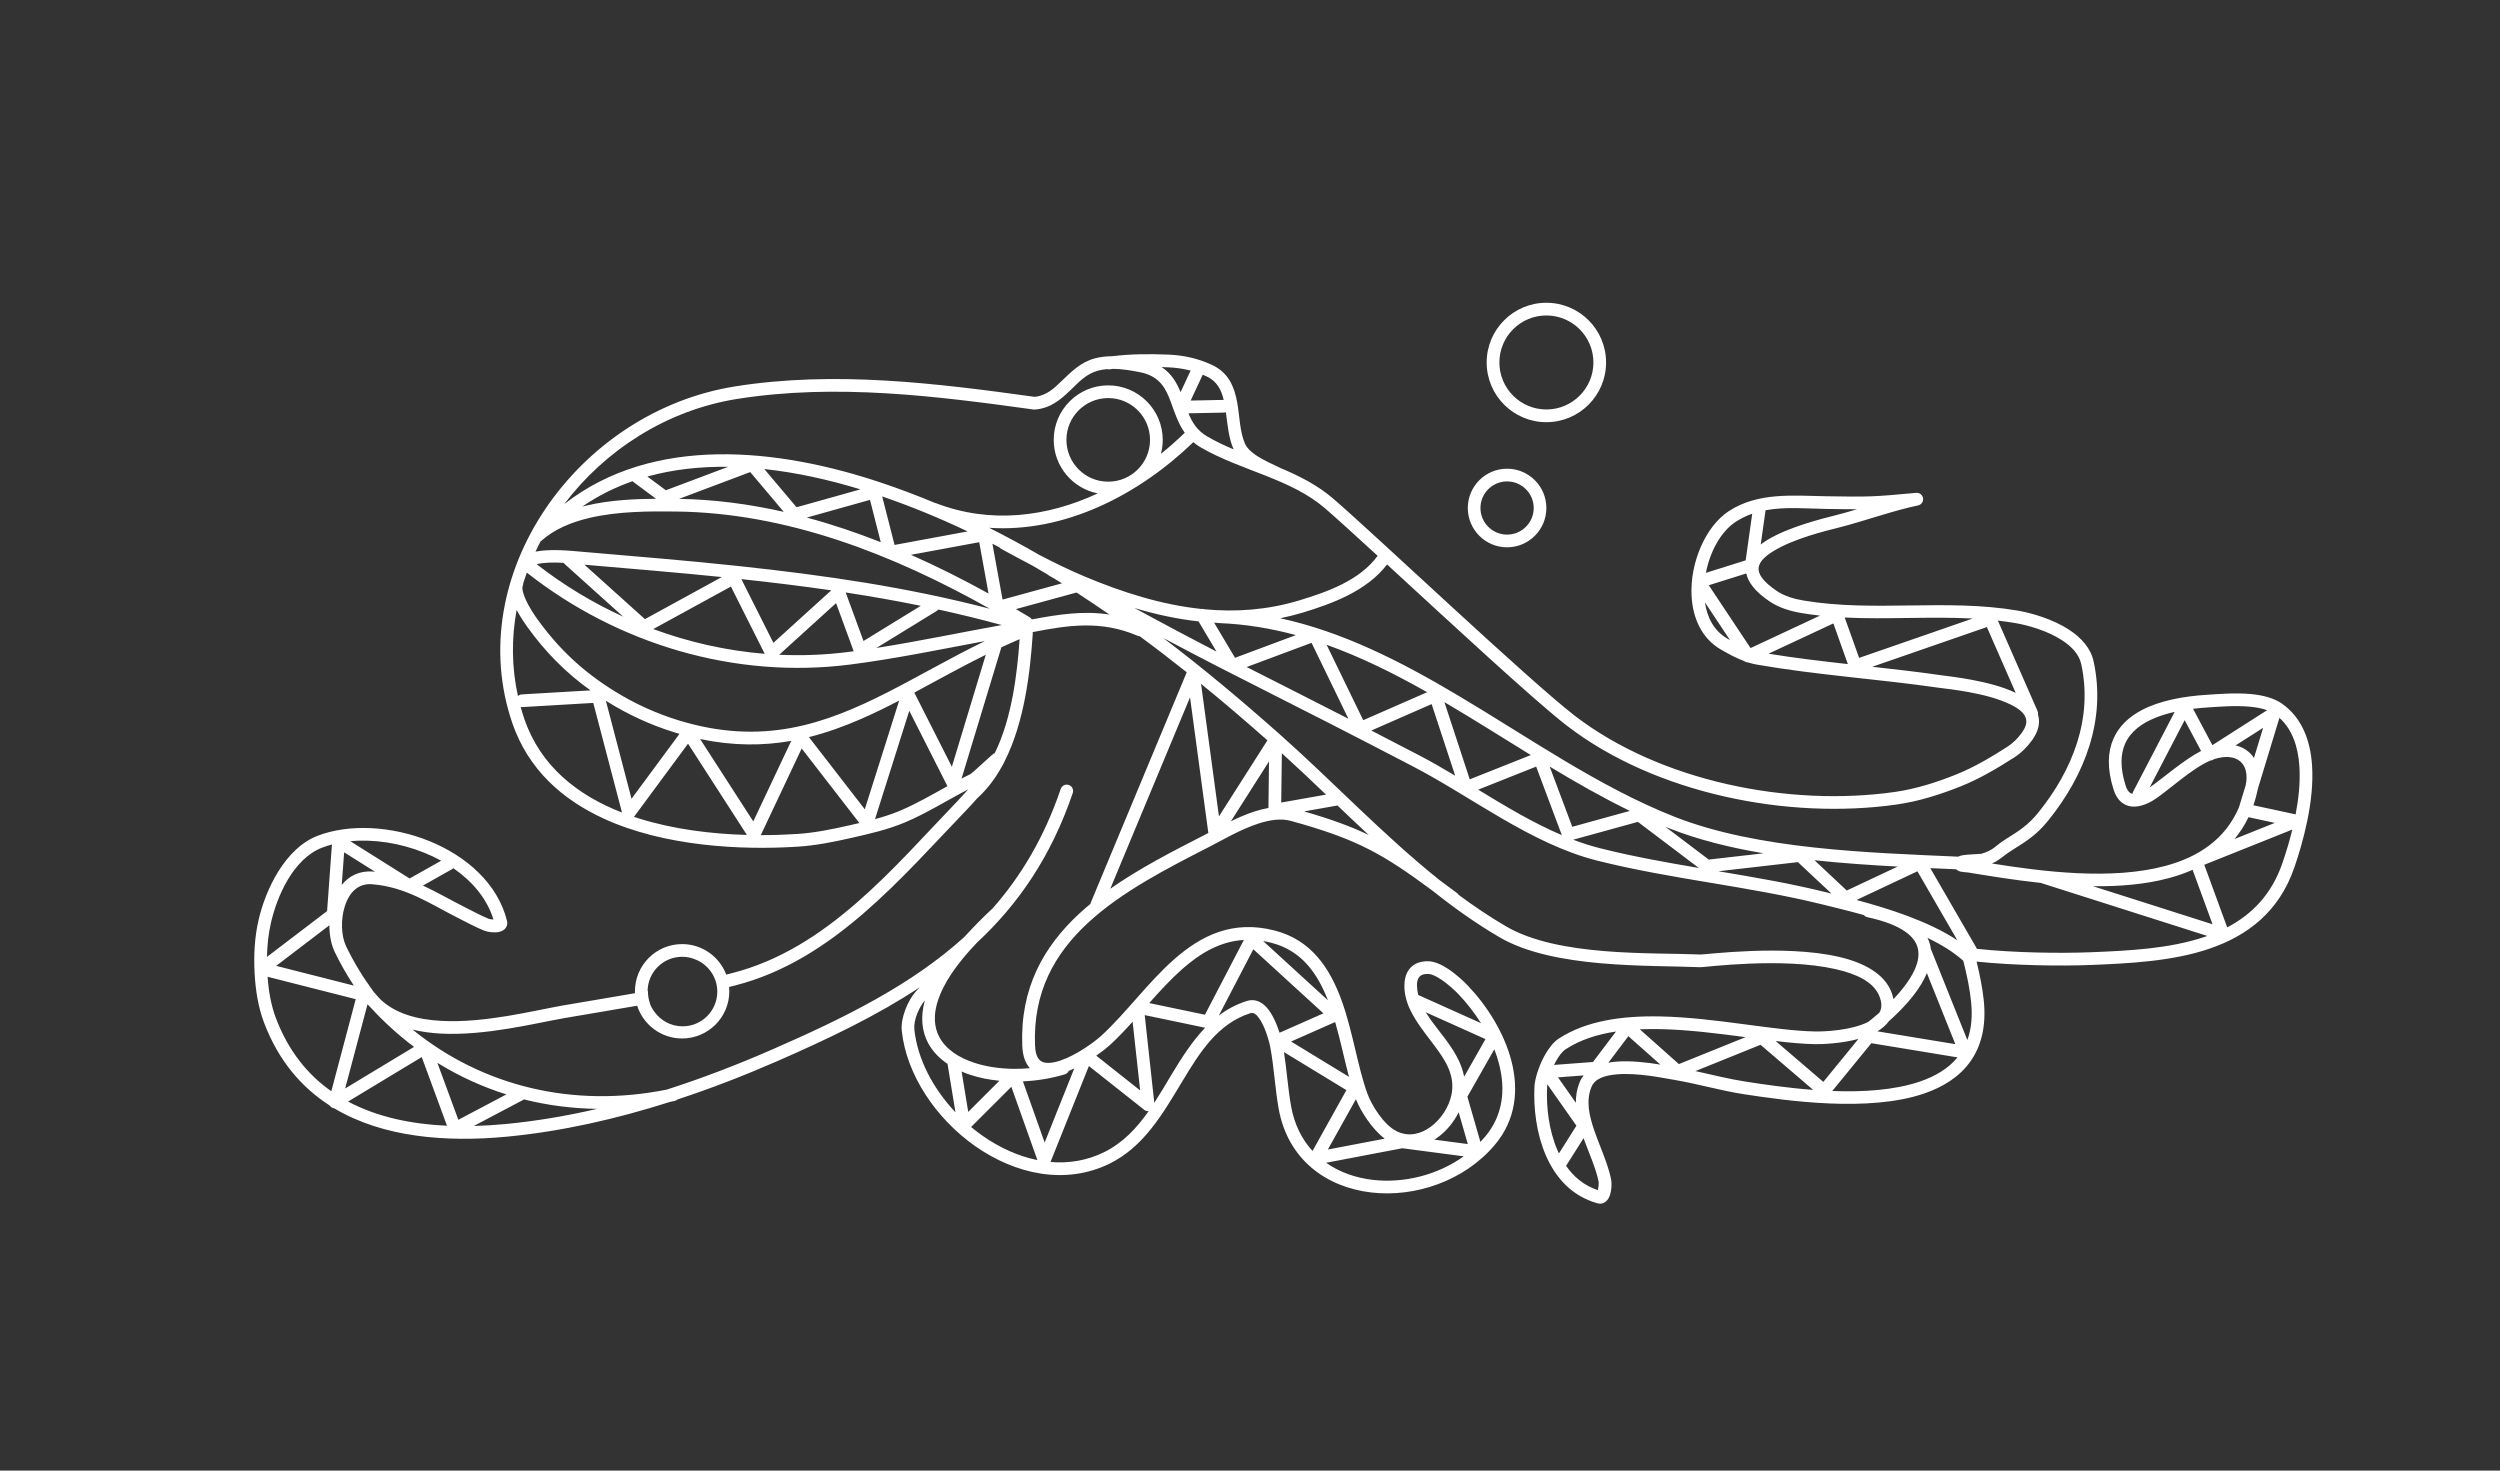 <?xml version="1.0" encoding="UTF-8" standalone="no"?>
<svg
   width="170"
   height="100"
   viewBox="0 0 170 100"
   version="1.1"
   xml:space="preserve"
   style="clip-rule:evenodd;fill-rule:evenodd;stroke-linejoin:round;stroke-miterlimit:2"
   id="svg11"
   sodipodi:docname="reactable-extras.svg"
   inkscape:version="1.1.2 (0a00cf5339, 2022-02-04)"
   xmlns:inkscape="http://www.inkscape.org/namespaces/inkscape"
   xmlns:sodipodi="http://sodipodi.sourceforge.net/DTD/sodipodi-0.dtd"
   xmlns="http://www.w3.org/2000/svg"
   xmlns:svg="http://www.w3.org/2000/svg"><rect x="0" y="0" width="170" height="100" fill="#333333" stroke="none"/><defs
   id="defs15" /><sodipodi:namedview
   id="namedview13"
   pagecolor="#ff00ff"
   bordercolor="#666666"
   borderopacity="1.0"
   inkscape:pageshadow="2"
   inkscape:pageopacity="0"
   inkscape:pagecheckerboard="0"
   showgrid="false"
   inkscape:zoom="1.3643533"
   inkscape:cx="317"
   inkscape:cy="130.83121"
   inkscape:window-width="3440"
   inkscape:window-height="1384"
   inkscape:window-x="0"
   inkscape:window-y="28"
   inkscape:window-maximized="1"
   inkscape:current-layer="svg11" />
    <g
   transform="matrix(0.224,0,0,0.224,-864.991,-18.335)"
   id="g9">
        <g
   id="Artboard1"
   transform="translate(-0.744,204.268)">
            <rect
   x="3935.74"
   y="-204.268"
   width="633.959"
   height="633.959"
   style="fill:none"
   id="rect2" />
            <g
   transform="matrix(1.731,0,0,1.731,-1697.5,-567.717)"
   id="g6">
                <path
   d="m 3269.71,451.115 c -4.93,-3.174 -8.96,-7.842 -11.48,-14.478 -1.05,-2.761 -1.51,-5.753 -1.67,-8.703 -0.17,-3.129 -0.01,-6.321 0.7,-9.374 1.21,-5.27 4.62,-12.51 10.31,-14.719 5.57,-2.166 13.07,-1.734 19.56,0.884 6.57,2.645 12.08,7.507 13.69,14.016 0.13,0.503 0.01,0.912 -0.23,1.248 -0.22,0.315 -0.63,0.591 -1.2,0.707 -0.78,0.163 -1.96,0.018 -2.59,-0.241 -1.5,-0.612 -2.92,-1.38 -4.35,-2.106 -5.17,-2.605 -9.31,-5.548 -15.3,-6.027 -2.53,-0.203 -4.03,1.581 -4.74,3.761 -0.79,2.396 -0.68,5.308 0.21,7.148 1.33,2.756 2.93,5.393 4.74,7.855 0.05,0.062 0.1,0.123 0.14,0.184 0.35,0.4 0.7,0.794 1.06,1.182 2.7,2.599 6.57,3.607 10.74,3.835 7.67,0.42 16.35,-1.841 21.37,-2.711 4.2,-0.727 8.4,-1.408 12.59,-2.14 0,-0.113 0,-0.226 0,-0.34 0,-4.568 3.7,-8.276 8.27,-8.276 3.54,0 6.56,2.223 7.74,5.348 0.34,-0.084 0.68,-0.168 1.01,-0.253 16.76,-4.275 28.38,-18.584 39.73,-30.374 0.39,-0.406 0.95,-1.014 1.58,-1.724 0.03,-0.042 0.06,-0.082 0.1,-0.121 -3.71,1.909 -7.25,4.177 -11.1,5.794 -3.02,1.272 -6.26,2.001 -9.46,2.726 -3.04,0.689 -6.12,1.309 -9.23,1.511 -10.06,0.655 -23.53,-0.037 -34.16,-4.935 -7.25,-3.34 -13.19,-8.621 -15.97,-16.686 -8.92,-25.933 11.35,-54.708 39.1,-59.098 17.47,-2.764 35.15,-0.559 52.48,1.836 2.05,-0.19 3.39,-1.466 4.74,-2.773 1.7,-1.642 3.4,-3.352 5.89,-3.99 0.96,-0.246 1.95,-0.35 2.95,-0.358 3.33,-0.396 6.47,-0.423 9.95,-0.279 1.31,0.054 2.62,0.225 3.9,0.526 1.25,0.294 2.47,0.72 3.63,1.253 2.96,1.356 3.99,3.876 4.49,6.724 0.42,2.395 0.43,5.033 1.35,7.125 0.35,0.769 1.03,1.392 1.82,1.938 1.38,0.968 3.07,1.67 4.22,2.227 0.05,0.022 0.09,0.046 0.13,0.073 3.35,1.401 6.56,3.028 9.31,5.398 7.66,6.599 34.26,31.836 42.36,38.067 15.03,11.555 37.6,16.004 56.13,13.361 3.69,-0.526 7.3,-1.678 10.76,-3.067 3.15,-1.263 6.1,-3.022 8.96,-4.853 0.98,-0.629 1.84,-1.482 2.52,-2.428 0.65,-0.906 0.91,-1.68 0.78,-2.374 -0.22,-1.118 -1.33,-1.911 -2.71,-2.6 -4.25,-2.115 -11.27,-2.757 -12.56,-2.944 -10.61,-1.533 -21.35,-2.221 -31.92,-4.058 -0.52,-0.09 -1.03,-0.219 -1.54,-0.377 -0.25,0.002 -0.49,-0.082 -0.69,-0.238 -1.44,-0.533 -2.81,-1.284 -4.14,-2.052 -3.35,-1.948 -4.94,-5.541 -5.12,-9.479 -0.28,-5.715 2.45,-12.093 6.51,-14.762 5.15,-3.38 11.36,-2.719 17.1,-2.628 7.67,0.122 8.1,0.114 15.79,-0.594 0.59,-0.054 1.11,0.36 1.2,0.944 0.09,0.584 -0.29,1.134 -0.87,1.256 -4.51,0.945 -9.57,2.8 -14.05,3.925 -2.22,0.558 -7.67,1.888 -11.19,4.014 -1.45,0.88 -2.61,1.834 -2.73,3.036 -0.05,0.516 0.13,1.057 0.53,1.641 0.53,0.758 1.4,1.549 2.67,2.396 1.38,0.923 3.06,1.402 4.7,1.676 12.42,2.074 25.01,-0.364 37.49,1.755 2.43,0.411 6.23,1.49 9.13,3.408 2.1,1.387 3.73,3.213 4.22,5.477 2.25,10.215 -1.53,19.978 -7.93,27.916 -1.95,2.421 -3.65,3.537 -6.29,5.184 -1.82,1.136 -2.2,1.774 -3.6,2.375 8.92,1.42 20.94,2.963 30.4,0.426 5.74,-1.539 10.51,-4.618 12.92,-10.276 l 1.19,-3.906 c 0.37,-1.855 0.02,-3.324 -0.98,-4.16 -1.02,-0.858 -2.63,-0.997 -4.53,-0.4 -0.01,0.004 -0.02,0.008 -0.03,0.012 l -0.12,0.076 c -0.17,0.106 -0.36,0.165 -0.55,0.174 -3.17,1.34 -7.17,5.07 -9.63,6.729 -1.54,1.042 -3.34,1.635 -4.76,1.214 -1.06,-0.312 -2.02,-1.124 -2.56,-2.805 -1.2,-3.737 -1.05,-6.676 -0.04,-8.976 0.96,-2.185 2.71,-3.822 4.96,-5.008 3.14,-1.66 7.29,-2.43 11.43,-2.688 1.89,-0.118 4.95,-0.395 7.78,-0.123 2.05,0.196 3.98,0.693 5.36,1.659 3.51,2.458 5.01,6.443 5.3,10.87 0.42,6.265 -1.58,13.412 -3.08,17.807 -2.69,7.886 -8.3,12.068 -14.97,14.333 -6.46,2.192 -13.94,2.56 -20.64,2.833 -5.53,0.225 -13.7,0.088 -20.14,-0.588 0.54,2.222 1,4.467 1.25,6.738 0.49,4.646 -0.47,8.168 -2.38,10.824 -1.89,2.65 -4.75,4.451 -8.16,5.604 -9.68,3.276 -23.93,1.258 -31.54,0.087 -4.13,-0.637 -8.17,-1.841 -12.3,-2.529 -1.96,-0.327 -6.37,-1.27 -9.99,-0.947 -2.02,0.179 -3.81,0.679 -4.44,2.243 -0.96,2.392 -0.4,4.917 0.47,7.477 0.98,2.865 2.37,5.768 2.97,8.586 0.21,0.95 0.06,2.675 -0.47,3.499 -0.47,0.72 -1.13,1.021 -1.95,0.792 -4.45,-1.247 -7.33,-4.495 -9.03,-8.442 -1.63,-3.798 -2.16,-8.242 -1.97,-12.036 0.07,-1.341 0.75,-3.549 1.76,-5.393 0.72,-1.302 1.6,-2.415 2.5,-3 4.82,-3.141 11.14,-4.024 17.81,-3.888 9.63,0.196 19.97,2.511 27.14,2.637 1.6,0.028 6.25,-0.145 9.29,-1.662 0.01,-0.013 0.03,-0.025 0.05,-0.037 0,0 0.8,-0.591 1.92,-1.575 0.12,-0.198 0.22,-0.41 0.28,-0.64 0.17,-0.626 0.1,-1.357 -0.24,-2.216 -1,-2.577 -4.02,-3.955 -7.67,-4.793 -9.41,-2.159 -23.07,-0.315 -23.76,-0.344 -9.05,-0.385 -25.69,0.289 -35.16,-5.227 -4.11,-2.394 -8.02,-5.176 -11.79,-8.187 -8.6,-6.338 -13.02,-9.007 -24.88,-12.252 -1.75,-0.479 -3.72,-0.154 -5.67,0.478 -3.19,1.033 -6.33,2.912 -8.54,4.044 -7.54,3.854 -15.45,7.903 -21.38,13.399 -5.77,5.35 -9.62,12.09 -9.25,21.429 0.05,1.317 0.33,2.182 0.89,2.663 0.36,0.31 0.82,0.424 1.34,0.436 0.67,0.015 1.41,-0.145 2.18,-0.401 2.83,-0.947 5.94,-3.21 7.19,-4.346 4.29,-3.919 8.2,-9.365 12.76,-13.387 4.83,-4.261 10.36,-6.965 17.67,-5.083 6.39,1.647 9.68,6.558 11.76,12.332 1.95,5.422 2.81,11.604 4.47,16.192 0.72,2.012 2.87,5.596 5.23,6.711 2.09,0.994 4.21,0.439 5.91,-0.821 1.82,-1.342 3.18,-3.474 3.63,-5.585 0.7,-3.393 -1.04,-6.05 -2.98,-8.634 -2.24,-3 -4.75,-5.914 -5.2,-9.374 -0.24,-1.836 0.1,-3.386 1.04,-4.339 0.67,-0.681 1.66,-1.117 3.07,-1.095 1.02,0.017 2.23,0.526 3.37,1.267 1.51,0.976 2.92,2.323 3.58,3.013 3.34,3.5 6.35,8.241 7.63,13.172 1.32,5.096 0.81,10.387 -2.95,14.807 -5.35,6.295 -13.96,9.195 -21.64,8.292 -7.8,-0.917 -14.63,-5.711 -16.23,-14.736 -0.64,-3.592 -0.8,-7.26 -1.48,-10.843 -0.13,-0.664 -0.72,-3.087 -1.77,-4.725 -0.24,-0.366 -0.49,-0.69 -0.78,-0.922 -0.26,-0.21 -0.55,-0.335 -0.89,-0.228 -5.79,1.856 -8.91,6.886 -12.03,12.068 -3.37,5.601 -6.71,11.39 -12.68,14.324 -7.76,3.816 -16.52,1.873 -23.53,-3.026 -6.94,-4.852 -12.13,-12.591 -12.93,-20.284 -0.23,-2.181 1.07,-5.361 2.51,-6.917 0.21,-0.229 0.42,-0.458 0.63,-0.685 -7.46,4.936 -15.93,8.999 -25.07,12.987 -5.62,2.454 -11.45,4.722 -17.4,6.677 -0.14,0.125 -0.32,0.217 -0.51,0.26 -0.28,0.06 -0.56,0.118 -0.83,0.174 -9.35,2.983 -18.97,5.176 -28.58,6.09 -10.7,1.018 -21.74,0.127 -30.26,-4.964 -0.2,-0.02 -0.39,-0.093 -0.55,-0.217 -0.11,-0.083 -0.21,-0.183 -0.28,-0.295 z m 4.25,-21.015 c -1.24,-1.891 -2.37,-3.866 -3.35,-5.902 -0.61,-1.262 -0.93,-2.933 -0.94,-4.676 l -9.33,7.114 z m -2.12,-17.649 c 1.26,-1.578 3.08,-2.543 5.49,-2.35 0.12,0.009 0.23,0.019 0.35,0.031 l -5.42,-3.41 z m 14.24,0.105 c 2.43,1.129 4.78,2.498 7.37,3.804 1.39,0.7 2.75,1.444 4.19,2.034 0.17,0.069 0.51,0.096 0.8,0.106 -1.13,-3.685 -3.72,-6.711 -7.02,-8.984 -0.06,0.056 -0.13,0.106 -0.21,0.149 z m 3.2,-4.358 c -0.96,-0.526 -1.96,-0.995 -2.98,-1.407 -4.17,-1.682 -8.8,-2.411 -12.95,-2.012 3.18,2.001 10.39,6.534 10.39,6.534 z m 34.37,25.43 c -4.2,0.733 -8.4,1.416 -12.6,2.143 -5.13,0.89 -14.02,3.17 -21.88,2.74 -1.7,-0.093 -3.34,-0.313 -4.9,-0.693 12.31,10.001 28.22,13.802 44.56,10.522 6.3,-2.019 12.47,-4.401 18.4,-6.992 12.96,-5.652 24.56,-11.421 33.76,-19.739 1.45,-1.58 2.98,-3.161 4.71,-4.786 0.05,-0.054 0.11,-0.1 0.18,-0.14 5.06,-5.717 9.16,-12.556 12.05,-21.072 0.2,-0.583 0.83,-0.895 1.41,-0.697 0.59,0.198 0.9,0.831 0.7,1.413 -3.79,11.141 -9.55,19.508 -16.82,26.262 -0.03,0.038 -0.06,0.074 -0.1,0.109 -3.61,3.779 -5.74,7.073 -6.69,9.911 -0.87,2.602 -0.72,4.777 0.22,6.524 1.15,2.148 3.42,3.628 6.21,4.529 2.06,0.666 4.4,1.01 6.82,1.035 0.04,0 0.08,0 0.12,10e-4 0.9,0.006 1.81,-0.033 2.72,-0.115 -0.74,-0.811 -1.26,-2.065 -1.33,-3.938 -0.4,-10.084 3.74,-17.374 9.97,-23.15 0.64,-0.593 1.3,-1.169 1.98,-1.73 0.01,-0.08 0.03,-0.16 0.07,-0.238 l 16.82,-40.375 c -2.72,-2.162 -5.46,-4.275 -8.25,-6.326 -0.13,-0.005 -0.26,-0.034 -0.39,-0.089 -6.41,-2.73 -12.12,-1.848 -18.38,-0.634 0.02,0.083 0.02,0.168 0.02,0.255 -0.45,6.823 -1.48,15.593 -4.95,22.426 -0.1,0.234 -0.24,0.499 -0.41,0.785 -1.18,2.157 -2.62,4.096 -4.39,5.686 -0.66,0.754 -1.25,1.399 -1.67,1.831 -11.62,12.075 -23.61,26.609 -40.78,30.987 -0.35,0.09 -0.7,0.179 -1.06,0.266 0.03,0.249 0.04,0.502 0.04,0.757 0,4.568 -3.71,8.276 -8.28,8.276 -3.68,0 -6.81,-2.413 -7.88,-5.744 z m 147.99,3.062 c -1.17,-1.858 -2.52,-3.57 -3.92,-5.046 -0.59,-0.613 -1.84,-1.814 -3.18,-2.682 -0.75,-0.489 -1.52,-0.897 -2.2,-0.908 -0.65,-0.011 -1.13,0.116 -1.44,0.43 -0.53,0.539 -0.56,1.448 -0.42,2.485 0.03,0.261 0.08,0.517 0.14,0.77 z m -41.59,-14.597 c -4.18,0.247 -7.65,2.326 -10.8,5.099 -2.03,1.794 -3.93,3.872 -5.8,5.971 l 9.77,2.042 z m -157.1,28.342 c 5.13,2.73 11.13,3.962 17.35,4.242 l -4.43,-12.043 z m 22.05,4.282 c 1.86,-0.048 3.73,-0.167 5.59,-0.344 5.36,-0.51 10.72,-1.425 16.04,-2.657 -4.39,-0.058 -8.69,-0.617 -12.84,-1.661 -0.05,0.041 -0.11,0.078 -0.17,0.11 z m -10.48,-13.871 c -2.69,-2.018 -5.22,-4.307 -7.57,-6.86 -0.21,-0.195 -0.4,-0.399 -0.59,-0.609 l -3.92,14.763 z m 16.19,8.337 c -4.24,-1.335 -8.29,-3.189 -12.1,-5.542 l 3.68,9.989 z m 113.63,1.471 c 1.02,-1.57 1.98,-3.203 2.94,-4.812 1.82,-3.023 3.68,-5.962 5.98,-8.353 l -10.6,-2.216 z m 11.32,-15.304 c 1.43,-1.083 3.04,-1.957 4.88,-2.548 1.34,-0.428 2.52,0.055 3.49,1.108 1.03,1.121 1.8,2.982 2.28,4.455 l 7.69,-3.399 -12.29,-11.237 z m 11.42,6.411 c 0.5,3.15 0.69,6.349 1.25,9.49 0.58,3.228 1.91,5.833 3.76,7.843 l 5.94,-10.664 z m -26.54,-5.327 c -1.32,1.465 -2.65,2.871 -4.02,4.121 -0.53,0.482 -1.36,1.141 -2.36,1.831 l 7.7,6.095 z m 57.17,-22.256 c 2.7,2.003 5.47,3.869 8.34,5.543 9.19,5.352 25.36,4.553 34.14,4.926 0.7,0.03 14.59,-1.797 24.16,0.399 4.48,1.028 8.01,2.99 9.25,6.153 0.17,0.447 0.3,0.872 0.37,1.279 0.63,-0.658 1.25,-1.372 1.83,-2.123 1.61,-2.095 2.91,-4.465 2.47,-6.665 -0.21,-1.089 -0.9,-2.104 -2.17,-3.01 -1.46,-1.041 -3.63,-1.915 -6.7,-2.577 -0.26,-0.054 -0.47,-0.19 -0.62,-0.374 -2.69,-0.749 -5.19,-1.35 -7.2,-1.847 -13.05,-3.23 -26.55,-4.423 -39.59,-7.707 -11.52,-2.901 -21.93,-11.119 -32.16,-16.448 -23.75,-12.377 -29.79,-15.065 -43.92,-22.592 7.06,5.346 13.87,11.066 20.51,16.961 9.13,8.105 18.04,17.568 27.89,25.455 0.98,0.721 2.01,1.49 3.11,2.31 0.12,0.089 0.22,0.197 0.29,0.317 z m -61.09,-1.057 c 5.06,-3.553 10.83,-6.523 16.41,-9.375 0.25,-0.129 0.52,-0.267 0.79,-0.412 l -3.21,-23.792 z m 150.31,26.524 c 0.69,-1.874 0.93,-4.116 0.65,-6.784 -0.25,-2.399 -0.77,-4.767 -1.36,-7.11 -1.71,-1.543 -3.89,-2.871 -6.28,-4.018 0.25,0.5 0.42,1.009 0.52,1.521 0.02,0.129 0.05,0.26 0.06,0.39 z m -129.15,-38.369 c 1.32,-0.643 2.72,-1.255 4.13,-1.711 0.82,-0.265 1.64,-0.476 2.45,-0.616 l 0.1,-8.166 z m 12.83,-1.725 c 4.68,1.344 8.19,2.622 11.34,4.137 -1.85,-1.715 -3.67,-3.447 -5.48,-5.175 z M 3609.5,381.8 c -0.9,-0.327 -1.93,-0.506 -3,-0.609 -2.7,-0.259 -5.62,0.017 -7.42,0.129 -0.86,0.054 -1.72,0.13 -2.57,0.233 1.04,1.963 3.39,6.377 3.39,6.377 z m -227.29,73.097 c 0.66,0.551 1.35,1.074 2.05,1.566 2.94,2.052 6.21,3.556 9.58,4.237 -0.83,-2.327 -4.57,-12.856 -4.57,-12.856 z m 13.93,6.135 c 3.17,0.271 6.36,-0.227 9.39,-1.716 3.32,-1.634 5.74,-4.247 7.82,-7.199 -0.28,0.023 -0.56,-0.058 -0.78,-0.237 l -9.7,-7.672 z m 75.39,-3.521 c 0.27,-0.281 0.53,-0.571 0.79,-0.869 3.24,-3.819 3.63,-8.402 2.48,-12.805 -0.22,-0.864 -0.5,-1.721 -0.83,-2.565 l -4.72,8.313 z m 121.76,-75.415 c -1.15,0.257 -2.25,0.58 -3.26,0.984 -2.47,0.978 -4.47,2.421 -5.44,4.609 -0.83,1.897 -0.87,4.319 0.12,7.4 0.2,0.601 0.45,1.009 0.79,1.225 0.12,0.075 0.25,0.124 0.38,0.151 0.02,-0.118 0.05,-0.236 0.11,-0.348 z m -125.57,70.218 c -0.83,1.68 -2.08,3.223 -3.57,4.33 -0.23,0.167 -0.46,0.324 -0.69,0.47 l 5.86,0.774 z m -12.97,4.631 c -2.24,-1.688 -4.23,-4.842 -5.05,-6.923 l -4.92,8.824 z m -9.96,-24.27 c -1.83,-4.708 -4.6,-8.714 -9.9,-10.079 -0.49,-0.127 -0.98,-0.231 -1.46,-0.311 z m 3.69,13.419 c -0.8,-3.014 -1.48,-6.366 -2.42,-9.605 l -7.73,3.419 z m -48.18,-1.459 c -0.32,0.151 -0.64,0.292 -0.96,0.422 -0.13,0.282 -0.37,0.509 -0.69,0.606 -2.36,0.712 -4.87,1.122 -7.35,1.229 l 3.81,10.731 z m 188.6,-49.281 c 2.36,-1.644 5.95,-4.821 9.02,-6.408 -0.99,-1.851 -2.88,-5.401 -2.88,-5.401 z m 13.6,24.534 c 4.3,-2.25 7.8,-5.754 9.69,-11.299 0.56,-1.624 1.19,-3.643 1.73,-5.854 l -15.44,6.175 z m 12,-19.817 c 0.53,-2.759 0.84,-5.678 0.66,-8.42 -0.22,-3.338 -1.18,-6.417 -3.5,-8.509 l -3.75,12.334 c -0.22,1.059 -0.49,2.057 -0.82,2.998 z m -240.4,32.638 c -1.04,1.2 -2,3.478 -1.84,5.066 0.54,5.186 3.27,10.376 7.21,14.543 l -1.39,-8.489 c -1.46,-0.988 -2.63,-2.207 -3.4,-3.645 -1.07,-2.01 -1.4,-4.508 -0.58,-7.475 z m 70.37,28.464 c 2.36,1.655 5.18,2.641 8.16,2.992 5.4,0.635 11.32,-0.791 15.98,-4.124 l -10.77,-1.419 z m 17.47,-26.399 c 0.94,1.546 2.18,3.013 3.31,4.525 1.59,2.118 2.98,4.307 3.43,6.779 l 3.74,-6.594 z m -74.77,-81.535 c -0.41,-0.213 -0.81,-0.423 -1.22,-0.632 0.59,3.237 1.78,9.795 1.78,9.795 l 10.42,-2.85 c -0.47,-0.294 -0.95,-0.586 -1.42,-0.876 -0.25,-0.138 -0.5,-0.277 -0.75,-0.418 -0.1,-0.053 -0.19,-0.119 -0.26,-0.195 -0.86,-0.519 -1.73,-1.031 -2.6,-1.536 -1.89,-0.985 -3.76,-2.004 -5.63,-3.023 -0.13,-0.069 -0.24,-0.16 -0.32,-0.265 z m 5.69,12.641 c 4.67,-0.878 9.05,-1.551 13.61,-0.853 -1.91,-1.319 -3.83,-2.608 -5.77,-3.862 l -10.63,2.906 c 0.81,0.475 1.62,0.955 2.42,1.438 0.16,0.095 0.28,0.223 0.37,0.371 z m -21.2,-11.327 c 4.65,2.053 9.19,4.344 13.61,6.786 l -1.63,-9 z m -8.86,-11.481 c -5.42,-1.657 -11.13,-2.947 -16.85,-3.563 l 5.65,6.701 z m -9.4,4.946 c 4.39,1.179 8.72,2.639 12.97,4.316 -0.71,-2.782 -1.89,-7.418 -1.89,-7.418 z m 28.2,2.432 c -4.84,-2.309 -9.83,-4.37 -14.98,-6.136 l 2.17,8.505 z m 55.11,38.897 -0.11,8.651 7.86,-1.393 c -2.59,-2.468 -5.16,-4.91 -7.75,-7.258 z m -97.1,-50.229 c -4.84,-0.064 -9.62,0.441 -14.17,1.705 l 3.24,2.407 z m -8.61,5.619 c 6.22,0.109 12.35,0.92 18.36,2.281 l -5.88,-6.977 z m -8.15,-3.1 c -3.09,1.083 -6.05,2.548 -8.83,4.457 0.27,-0.072 0.55,-0.14 0.83,-0.205 3.97,-0.925 8.26,-1.142 12.1,-1.171 l -3.92,-2.914 c -0.07,-0.05 -0.13,-0.106 -0.18,-0.167 z m 64.32,105.151 c -1.76,-0.171 -3.45,-0.507 -5,-1.007 -0.56,-0.181 -1.1,-0.383 -1.62,-0.608 l 1.16,7.074 z m 35.37,-69.609 3.14,23.246 8.5,-13.341 c -3.82,-3.375 -7.69,-6.69 -11.64,-9.905 z m -52.94,2.936 c -2.25,1.168 -4.49,2.27 -6.75,3.253 -2.97,1.287 -5.97,2.375 -9.08,3.152 2.25,2.903 9.8,12.657 9.8,12.657 z m 92.59,-1.469 c -5.72,-3.24 -11.56,-6.153 -17.63,-8.316 l 6.42,13.223 z m 4.92,14.644 -4.13,-12.559 -10.58,4.634 c 2.55,1.318 5.36,2.769 8.46,4.386 2.07,1.081 4.15,2.284 6.25,3.539 z m -18.73,-9.992 -6.46,-13.312 -11.38,4.243 c 5.01,2.547 10.27,5.187 17.84,9.069 z m 101.45,44.608 c -0.54,1.311 -1.34,2.603 -2.27,3.806 -1.41,1.836 -3.08,3.469 -4.4,4.641 -0.5,0.69 -1.19,1.278 -2.01,1.766 l 13.67,2.248 z M 3406.26,327.063 c -4.05,0 -7.33,3.285 -7.33,7.331 0,4.047 3.28,7.332 7.33,7.332 4.05,0 7.33,-3.285 7.33,-7.332 0,-4.046 -3.28,-7.331 -7.33,-7.331 z m -21.47,45.013 c -4.37,2.156 -8.48,4.47 -12.54,6.639 l 6.59,13.005 z m -74.03,-16.109 c -1.6,-0.104 -3.3,-0.114 -4.74,0.227 4.7,3.661 9.8,6.75 15.18,9.207 l -10.25,-9.221 c -0.07,-0.064 -0.14,-0.136 -0.19,-0.213 z m 111.34,10.262 c -3.79,-0.418 -7.54,-1.239 -11.24,-2.345 5.83,3.165 10.27,5.505 14.39,7.638 z m 111,47.733 -5.89,-5.516 -13.94,1.601 c 6.32,1.059 12.64,2.135 18.85,3.673 0.31,0.078 0.64,0.158 0.98,0.242 z m -23.27,-4.494 -10.68,-8.081 -11.35,3.127 c 1.56,0.59 3.14,1.098 4.74,1.501 5.7,1.436 11.49,2.472 17.29,3.453 z m -24.02,-5.756 -4.5,-12.017 -10.17,4.041 c 4.76,2.898 9.61,5.825 14.67,7.976 z m 58.9,5.511 c -4.77,-0.253 -9.7,-0.584 -14.59,-1.11 l 5.66,5.312 z m -46.97,-9.76 c -4.76,-2.315 -9.43,-4.98 -14.06,-7.774 l 3.96,10.559 z M 3357.69,360.78 c -5.15,-0.748 -10.38,-1.383 -15.77,-1.969 1.3,2.58 5.62,11.177 5.62,11.177 z m 15.7,2.714 c -4.38,-0.895 -8.75,-1.662 -13.17,-2.338 0.67,1.814 3.12,8.511 3.12,8.511 z m -22.72,23.688 c -4.94,0.866 -10.18,0.897 -15.98,-0.323 l 9.32,14.443 z m -19.6,-1.231 c -0.31,-0.09 -0.62,-0.182 -0.93,-0.279 -4.07,-1.258 -8,-3.061 -11.62,-5.304 -0.12,-0.076 -0.24,-0.152 -0.36,-0.228 l 4.5,17.193 z m 94.37,-19.461 c -0.2,-0.009 -0.41,-0.02 -0.61,-0.032 l 3.67,6.155 10.66,-3.979 c -4.34,-1.179 -8.83,-1.931 -13.49,-2.111 -0.08,-0.003 -0.16,-0.014 -0.23,-0.033 z m 95.74,40.407 c -5.82,-0.984 -11.42,-2.361 -16.44,-4.341 -0.25,-0.1 -0.5,-0.201 -0.76,-0.304 l 7.6,5.747 z m -40.81,-17.227 c -4.75,-2.924 -9.49,-5.927 -14.28,-8.766 -0.29,-0.172 -0.58,-0.343 -0.87,-0.513 1.25,3.823 4.44,13.536 4.44,13.536 z m -141.88,-31.22 c -8.02,-0.821 -16.06,-1.467 -24.09,-2.164 3.53,3.178 10.61,9.544 10.61,9.544 z m 10.07,13.626 c 4.04,0.186 8.11,0.029 12.16,-0.492 0.31,-0.039 0.61,-0.078 0.9,-0.118 l -3.09,-8.44 z m 206.61,50.073 -7,-12.096 -10.68,5.032 c 5.73,1.536 12.7,3.758 17.68,7.064 z M 3387.59,366.87 c -3.74,-1.022 -7.44,-1.923 -11.12,-2.727 -0.08,0.1 -0.18,0.189 -0.3,0.259 l -10.55,6.481 c 7.35,-1.153 14.65,-2.696 21.97,-4.013 z m -61.12,0.702 c 6.29,2.318 12.87,3.796 19.55,4.342 l -5.93,-11.795 z m 66.69,-38.504 c -17.15,-2.372 -34.65,-4.596 -51.94,-1.86 -12.37,1.957 -23.21,8.988 -30.36,18.447 15.67,-12.227 37.59,-9.815 55.75,-3.699 3.13,1.057 6.21,2.221 9.24,3.484 0.07,0.012 0.14,0.031 0.2,0.057 9.6,3.696 19.51,2.395 28.38,-1.718 -4.4,-0.854 -7.73,-4.734 -7.73,-9.385 0,-5.276 4.28,-9.559 9.56,-9.559 5.27,0 9.56,4.283 9.56,9.559 0,0.845 -0.11,1.665 -0.32,2.445 1.46,-1.169 2.85,-2.405 4.18,-3.691 -1.17,-1.649 -1.77,-3.571 -2.45,-5.41 -0.87,-2.359 -1.93,-4.546 -5.46,-5.226 -1.51,-0.291 -3.08,-0.564 -4.63,-0.571 -0.21,0.026 -0.42,0.053 -0.64,0.081 -0.16,0.022 -0.32,0.008 -0.46,-0.036 -0.51,0.045 -1.01,0.127 -1.51,0.253 -2.09,0.536 -3.46,2.054 -4.89,3.434 -1.75,1.69 -3.56,3.207 -6.24,3.402 v 0 c -0.08,0.006 -0.16,0.003 -0.24,-0.007 z m -59.19,96.492 c -0.75,-0.33 -1.57,-0.513 -2.44,-0.513 -3.32,0 -6.02,2.682 -6.05,5.996 0.02,-0.004 0.04,-0.007 0.06,-0.011 0,0.044 0,0.089 0,0.133 0,0.725 0.13,1.42 0.36,2.065 -0.01,0.002 -0.02,0.003 -0.03,0.005 0.2,0.524 0.47,1.013 0.8,1.456 1.1,1.544 2.91,2.552 4.95,2.552 3.35,0 6.08,-2.723 6.08,-6.078 0,-2.521 -1.54,-4.685 -3.73,-5.605 z m -75.14,2.99 c 0.18,2.481 0.6,4.978 1.48,7.296 2.18,5.724 5.55,9.864 9.7,12.781 l 4.28,-16.144 z m 11.29,-23.201 c -0.6,0.16 -1.18,0.349 -1.75,0.568 -5.03,1.955 -7.87,8.481 -8.94,13.143 -0.46,1.96 -0.66,3.982 -0.7,6.003 l 10.54,-8.033 z m 336.11,-4.781 c -0.68,1.422 -1.5,2.691 -2.44,3.82 l 7.06,-2.825 z m -84.17,-28.677 c 4.61,0.752 9.26,1.304 13.91,1.822 l -2.54,-7.133 z m -95.55,-44.51 c -0.41,-1.741 -1.16,-3.276 -3.03,-4.133 -0.21,-0.098 -0.43,-0.193 -0.65,-0.283 l -2.11,4.535 z m -5.8,-5.133 c -0.15,-0.038 -0.29,-0.075 -0.44,-0.11 -1.14,-0.269 -2.31,-0.42 -3.48,-0.468 -0.4,-0.017 -0.79,-0.031 -1.17,-0.042 1.69,1.098 2.62,2.666 3.33,4.398 z m 32.8,32.481 c -3.93,-3.604 -7.23,-6.606 -9.23,-8.333 -3.03,-2.612 -6.68,-4.239 -10.4,-5.716 -3.89,-1.542 -7.87,-2.92 -11.39,-4.964 -0.49,-0.282 -0.92,-0.59 -1.31,-0.921 -9.6,9.283 -22.6,15.911 -35.81,15.018 2.97,1.492 5.9,3.074 8.77,4.737 2.6,1.355 5.23,2.646 7.93,3.781 6.65,2.798 13.53,4.98 20.52,5.716 0.18,-0.027 0.37,-0.008 0.54,0.054 5.49,0.518 11.04,0.133 16.62,-1.554 4.92,-1.489 10.57,-3.477 13.76,-7.818 z m 142.92,55.062 c -1.33,0.591 -2.74,1.077 -4.21,1.471 -4.1,1.099 -8.66,1.463 -13.26,1.408 l 20.97,6.676 z m -38.57,-44.066 c -7.48,-0.395 -14.98,0.192 -22.44,-0.177 l 2.53,7.079 z m -255.35,-1.507 c -0.91,4.94 -0.89,10.045 0.23,15.101 0.18,-0.166 0.42,-0.273 0.68,-0.289 l 12.04,-0.706 c -4.38,-3.142 -7.92,-6.737 -11.1,-11.158 -0.4,-0.56 -1.18,-1.684 -1.85,-2.948 z m 42.82,39.492 c 2.25,0.003 4.41,-0.074 6.43,-0.206 2.99,-0.194 5.95,-0.798 8.88,-1.46 0.66,-0.15 1.32,-0.299 1.98,-0.454 l -10.12,-13.075 z m 82.93,-67.646 c -0.02,-0.029 -0.03,-0.058 -0.04,-0.088 -0.84,-1.896 -1.02,-4.203 -1.33,-6.424 -0.1,0.034 -0.21,0.053 -0.32,0.056 l -6.24,0.128 c 0.64,1.568 1.53,3.037 3.28,4.052 1.48,0.86 3.04,1.596 4.65,2.276 z m 111.99,38.122 c 4.02,0.444 8.04,0.902 12.04,1.479 1.35,0.196 8.64,0.913 13.12,3.103 l -5.06,-11.545 z m -9.16,-8.974 c -1.08,-0.118 -2.16,-0.265 -3.24,-0.445 -1.95,-0.325 -3.93,-0.924 -5.57,-2.021 -2.62,-1.749 -3.81,-3.43 -4.12,-4.924 l -6.58,2.065 7.33,11.019 z m -10.4,-12.474 c 0.37,-0.287 0.78,-0.562 1.21,-0.823 3.71,-2.244 9.46,-3.68 11.8,-4.268 1.25,-0.316 2.56,-0.689 3.88,-1.083 -1.42,0.002 -3.09,-0.023 -5.44,-0.06 -3.48,-0.055 -7.15,-0.408 -10.6,0.23 z m -197.6,47.769 c 0.29,0.098 0.59,0.194 0.88,0.287 6.12,1.913 12.76,2.714 18.92,2.882 l -10.32,-16.005 z m 246.76,11.589 c -4.71,-0.5 -9.13,-1.234 -12.74,-1.825 -0.48,-0.078 -1.25,-0.064 -1.67,-0.255 -0.19,-0.085 -0.35,-0.189 -0.48,-0.313 -1.48,-0.067 -2.99,-0.133 -4.53,-0.203 l 8.07,13.95 c 0.04,0.065 0.07,0.133 0.09,0.202 6.36,0.683 14.51,0.822 20.01,0.598 6.5,-0.264 13.75,-0.591 20.01,-2.716 0.14,-0.046 0.27,-0.093 0.41,-0.14 l -29.03,-9.241 c -0.05,-0.016 -0.09,-0.035 -0.14,-0.057 z M 3304.3,357.671 c -0.22,0.606 -0.43,1.216 -0.62,1.83 0,0.123 -0.02,0.247 -0.07,0.369 -0.22,0.608 0.03,1.409 0.36,2.221 0.64,1.557 1.72,3.108 2.2,3.775 3.72,5.166 7.95,9.153 13.53,12.609 3.45,2.143 7.21,3.867 11.1,5.069 14.77,4.569 25.71,0.744 36.75,-4.877 5.52,-2.808 11.06,-6.06 17.08,-8.987 -7.86,1.472 -15.69,3.095 -23.62,4.114 -20.17,2.592 -40.77,-3.544 -56.71,-16.123 z m -1.09,23.551 c 0.2,0.721 0.42,1.441 0.67,2.159 2.86,8.299 9.38,13.365 17.11,16.371 l -5.04,-19.226 -12.4,0.728 c -0.12,0.007 -0.23,-0.005 -0.34,-0.032 z m 62.15,19.684 c 1.49,-0.405 2.95,-0.874 4.37,-1.469 2.88,-1.213 5.59,-2.797 8.33,-4.316 l -6.69,-13.214 z m 15.18,-7.122 c 0.51,-0.266 1.03,-0.525 1.55,-0.775 0.04,-0.029 0.38,-0.29 0.65,-0.524 0.92,-0.805 2.27,-2.096 3.04,-2.752 0.22,-0.191 0.43,-0.337 0.6,-0.441 2.97,-6.077 3.9,-13.734 4.34,-19.944 -1.08,0.46 -2.15,0.936 -3.2,1.424 z m 188.77,-11.232 c 0.05,0.143 0.08,0.289 0.11,0.437 0.23,1.184 -0.04,2.556 -1.16,4.102 -0.84,1.172 -1.91,2.222 -3.12,3.001 -2.98,1.906 -6.05,3.729 -9.33,5.045 -3.63,1.455 -7.41,2.653 -11.28,3.205 -19.08,2.722 -42.32,-1.9 -57.8,-13.801 -5.71,-4.39 -20.57,-18.189 -31.57,-28.298 -3.5,4.59 -9.49,6.838 -14.77,8.436 -1.32,0.401 -2.64,0.731 -3.96,0.997 10.92,2.383 20.98,7.496 30.79,13.311 12.72,7.534 25.03,16.246 38.34,21.497 14.59,5.755 34.12,6.3 49.74,7.004 0.12,-0.063 0.26,-0.118 0.41,-0.162 0.61,-0.17 1.76,-0.236 2.7,-0.279 0.4,-0.019 0.9,-0.058 0.97,-0.064 2.26,-0.677 2.27,-1.304 4.28,-2.563 2.4,-1.497 3.96,-2.492 5.73,-4.692 5.98,-7.412 9.6,-16.503 7.5,-26.04 -0.38,-1.716 -1.68,-3.045 -3.27,-4.096 -2.63,-1.737 -6.08,-2.698 -8.28,-3.071 -1.02,-0.173 -2.04,-0.316 -3.06,-0.433 l 6.95,15.833 c 0.09,0.206 0.12,0.424 0.08,0.631 z m -60.07,62.539 c 2.94,0.641 5.86,1.392 8.82,1.849 3.08,0.474 7.29,1.107 11.83,1.45 l -9.23,-7.91 z m 1.67,-82.196 c 0.38,2.64 1.58,4.981 3.89,6.324 0.17,0.096 0.33,0.191 0.5,0.286 z m 93.07,25.072 c 0.86,0.207 1.61,0.583 2.22,1.094 0.38,0.319 0.71,0.693 0.99,1.12 l 1.61,-5.291 z m -70.74,60.616 c 5.32,0.2 10.82,-0.122 15.31,-1.639 2.7,-0.914 5.02,-2.267 6.65,-4.256 -3.77,-0.621 -15.11,-2.486 -15.11,-2.486 z m -44.97,2.068 c -0.01,-1.212 0.18,-2.405 0.65,-3.571 0.18,-0.457 0.43,-0.865 0.72,-1.229 l -4.5,0.341 z m 30.93,-103.307 c -1,0.348 -1.97,0.81 -2.9,1.423 -2.61,1.712 -4.51,5.231 -5.22,8.944 2.47,-0.775 6.97,-2.188 6.97,-2.188 z m -23.89,90.807 c -3.26,0.49 -6.27,1.444 -8.82,3.106 -0.65,0.424 -1.25,1.265 -1.77,2.206 -0.09,0.179 -0.19,0.362 -0.28,0.548 l 6.83,-0.516 z m 22.72,0.99 c -4.83,-0.64 -10.01,-1.309 -15,-1.411 -1.2,-0.024 -2.38,-0.016 -3.55,0.034 l 6.86,6.098 z m 19.79,0.31 c -2.99,0.804 -6.29,0.94 -7.63,0.916 -2.07,-0.036 -4.39,-0.253 -6.88,-0.548 l 8.36,7.166 z m -54.54,7.973 c -0.02,0.167 -0.04,0.325 -0.05,0.47 -0.17,3.48 0.3,7.561 1.8,11.045 0.08,0.2 0.17,0.398 0.27,0.593 l 3.07,-4.864 z m 3.27,14.278 c 1.35,1.935 3.17,3.476 5.59,4.272 0.08,-0.418 0.19,-1.186 0.12,-1.535 -0.54,-2.49 -1.72,-5.045 -2.64,-7.58 l -2.98,4.719 c -0.03,0.044 -0.06,0.085 -0.09,0.124 z m 7.42,-18.087 c 0.41,-0.075 0.83,-0.131 1.26,-0.169 2.59,-0.231 5.56,0.136 7.86,0.505 l -5.61,-4.981 z m -187.28,-91.398 c -0.3,0.584 -0.59,1.175 -0.87,1.77 2.69,-0.509 6,-0.161 8.26,0.036 9.12,0.793 18.25,1.515 27.35,2.494 15.34,1.651 29.38,3.684 44.05,7.485 -16.89,-9.487 -35.53,-16.843 -55.08,-17.046 -4.44,-0.046 -10,-0.071 -15.04,1.103 -3.24,0.753 -6.26,1.997 -8.59,4.098 -0.03,0.021 -0.05,0.041 -0.08,0.06 z m 176.41,-41.87 c 5.78,0 10.47,4.692 10.47,10.471 0,5.779 -4.69,10.471 -10.47,10.471 -5.78,0 -10.47,-4.692 -10.47,-10.471 0,-5.779 4.69,-10.471 10.47,-10.471 z m 0,2.228 c -4.55,0 -8.24,3.693 -8.24,8.243 0,4.549 3.69,8.243 8.24,8.243 4.55,0 8.25,-3.694 8.25,-8.243 0,-4.55 -3.7,-8.243 -8.25,-8.243 z m -6.89,26.874 c 3.8,0 6.89,3.089 6.89,6.893 0,3.804 -3.09,6.893 -6.89,6.893 -3.8,0 -6.89,-3.089 -6.89,-6.893 0,-3.804 3.09,-6.893 6.89,-6.893 z m 0,2.228 c -2.57,0 -4.67,2.09 -4.67,4.665 0,2.575 2.1,4.665 4.67,4.665 2.57,0 4.67,-2.09 4.67,-4.665 0,-2.575 -2.1,-4.665 -4.67,-4.665 z"
   style="fill:#ffffff"
   id="path4" />
            </g>
        </g>
    </g>
</svg>
